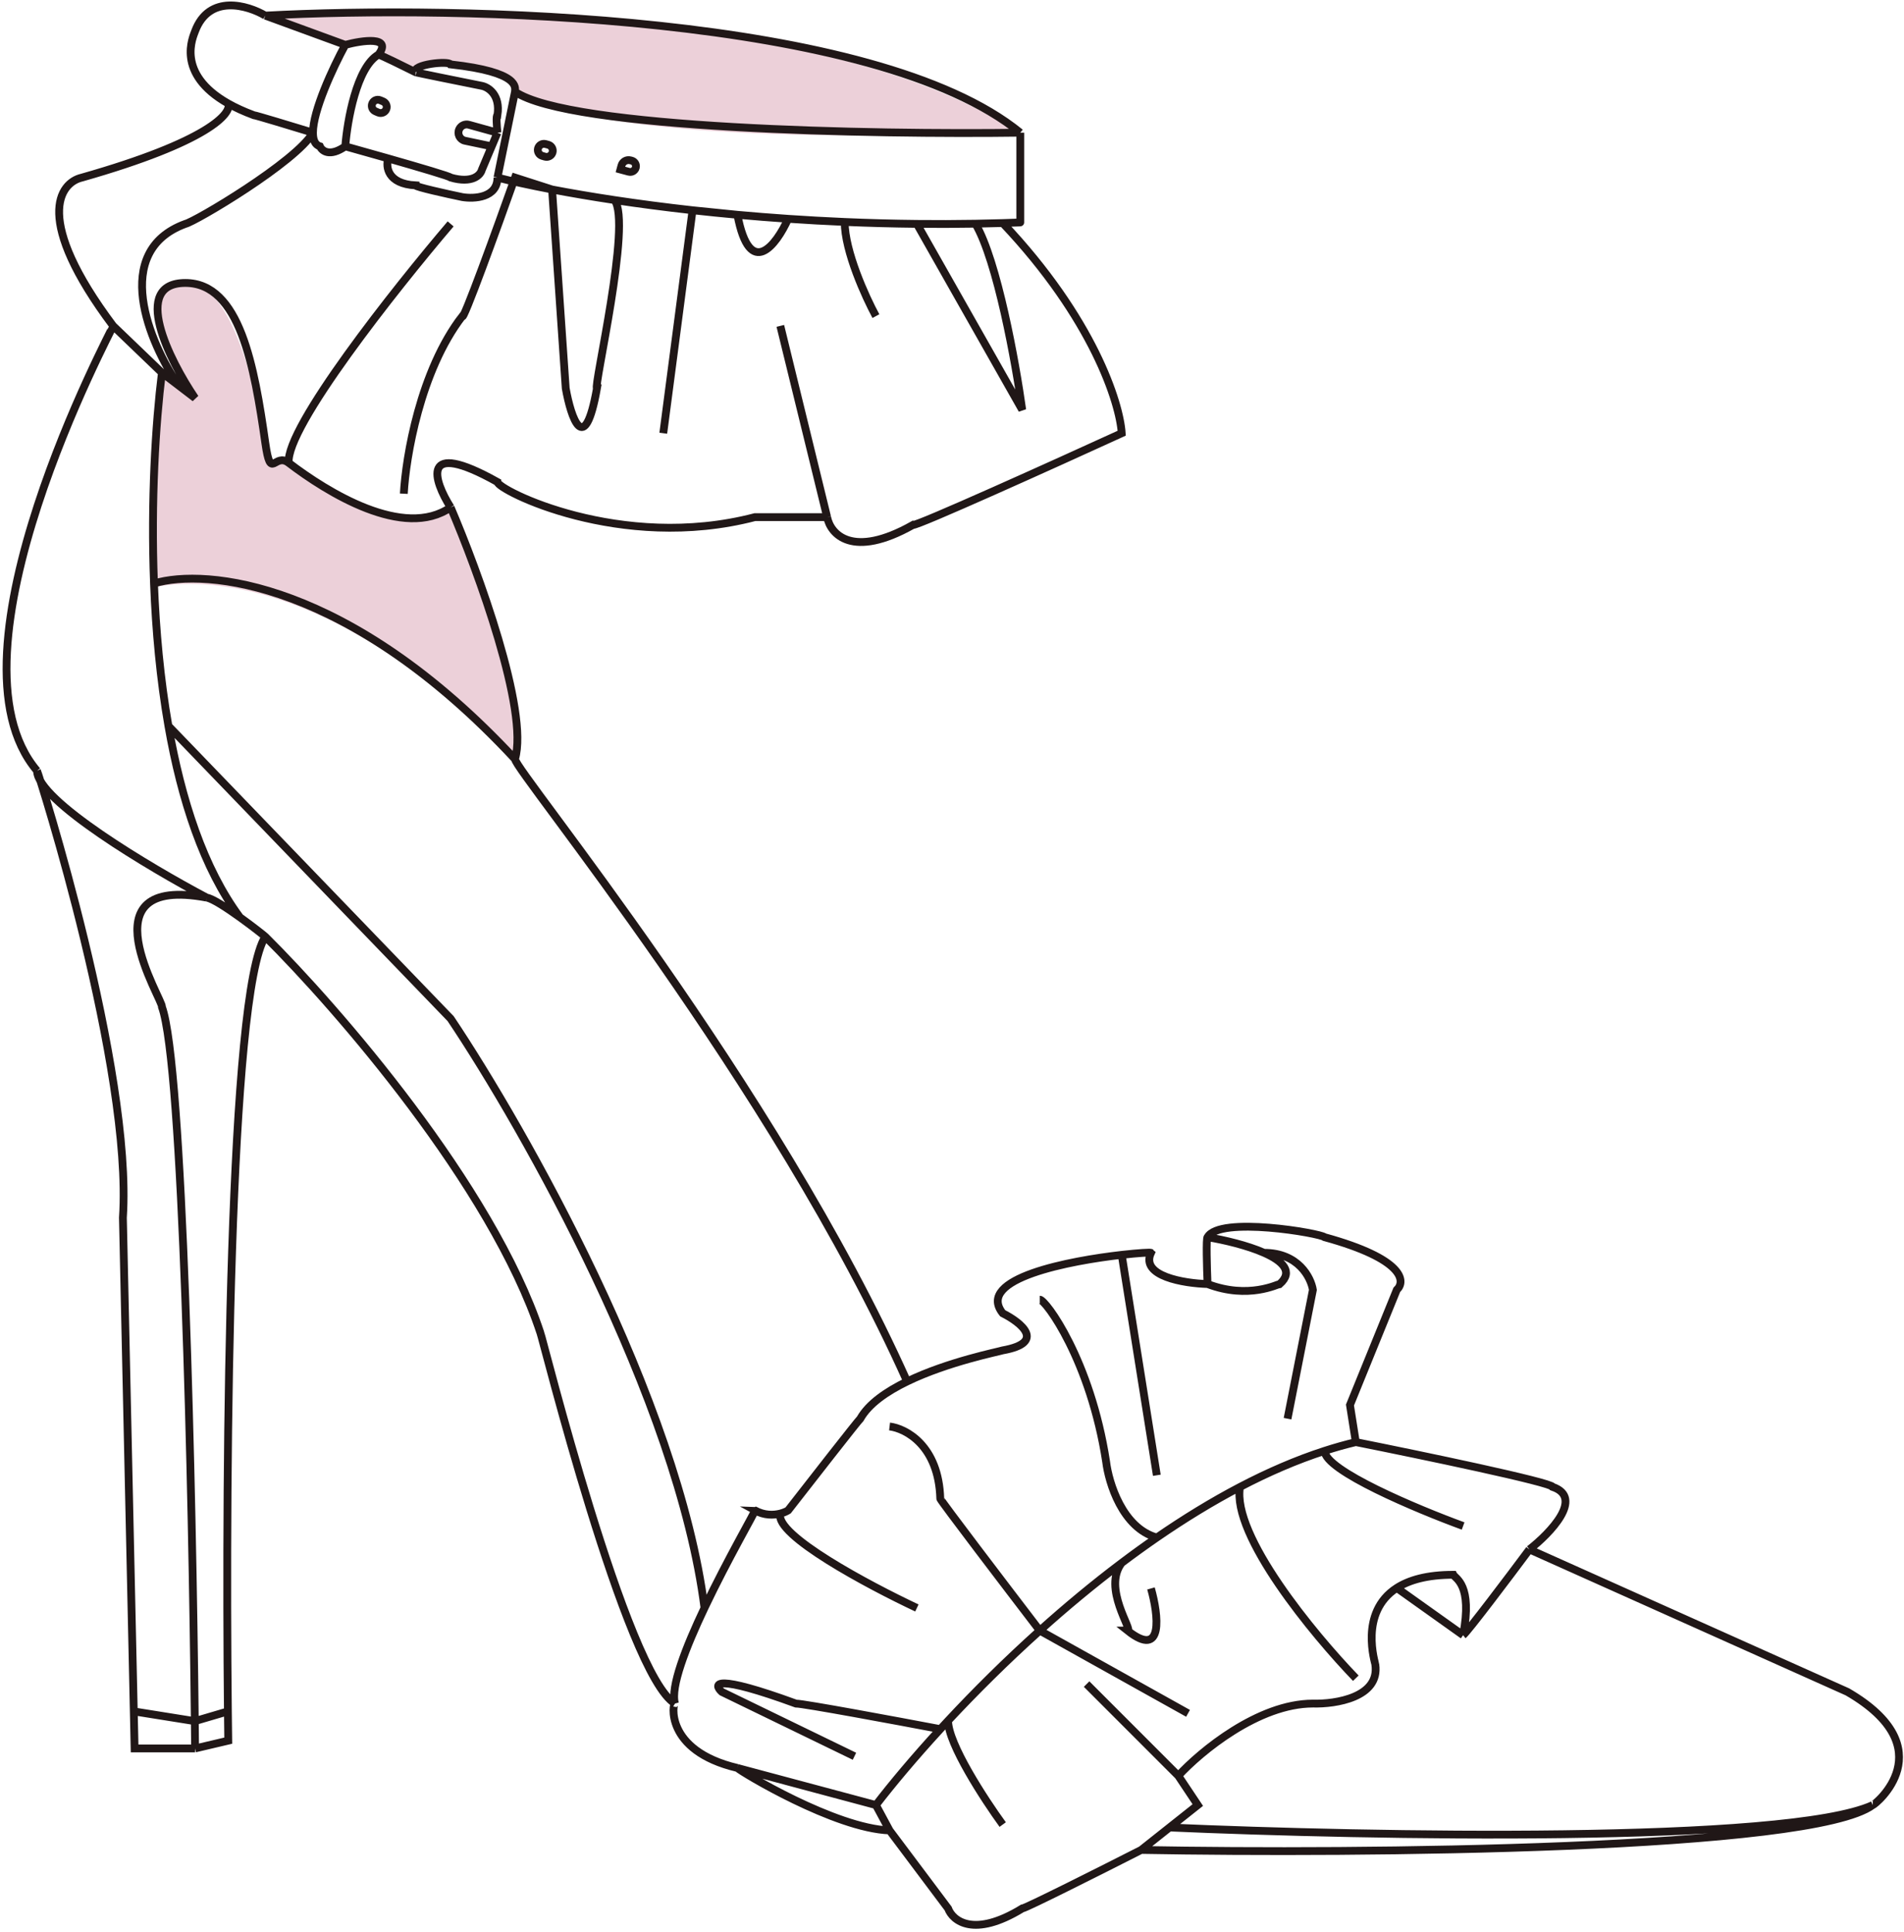 <svg width="488" height="495" viewBox="0 0 488 495" fill="none" xmlns="http://www.w3.org/2000/svg">
<path d="M39.499 150.499C37.9 147.699 40.166 112.666 41.499 95.499L49.499 101.499C43.333 92.332 34.2 73.699 46.999 72.499C62.999 70.999 68.499 118.999 68.999 118.999C71.499 116.999 73.999 118.499 74.999 118.999C91.799 135.399 109 133.833 115.5 130.999C133 161.999 132 195.499 132 194.999C78.499 139.499 39.999 150.499 39.499 150.499Z" fill="#ECD0D9"/>
<path d="M260 33.499C215.2 3.499 116 1.666 72 4.499C77.167 6.999 87.7 11.899 88.5 11.499C98.1 7.499 98.5 11.832 97.5 14.499L106 18.999C108.4 14.999 122.333 17.332 129 18.999C130 20.666 132.1 23.999 132.5 23.999C156.9 36.399 227.667 35.499 260 33.499Z" fill="#ECD0D9"/>
<path d="M67.999 4C116.999 1.333 224.299 3.6 261.499 33.999M67.999 4L88.499 11.499M67.999 4C63.499 1.333 53.599 -1.601 49.999 7.999C49.558 9.323 44.835 18.821 58.499 26.534M261.499 33.999C224.166 34.499 145.999 33.099 131.999 23.499M261.499 33.999C261.499 41.833 261.499 57.4 261.499 56.999C259.994 57.058 258.494 57.109 256.999 57.154M131.999 23.499C131.999 22.499 133.499 18.499 115.499 16.499C114.999 15.499 105.499 16.499 106.499 18.499M131.999 23.499L127.499 45.499M106.499 18.499C106.099 18.499 117.666 20.833 123.499 21.999C125.166 22.333 128.299 24.299 127.499 29.499C127.099 29.499 127.332 32.499 127.499 33.999M106.499 18.499C103.499 16.999 97.399 13.999 96.999 13.999M127.499 33.999L120.173 31.965C119.201 31.694 118.173 32.151 117.722 33.054V33.054C117.104 34.29 117.822 35.777 119.175 36.061L126.025 37.499M127.499 33.999L126.025 37.499M88.499 37.499C88.999 30.999 91.399 17.199 96.999 13.999M88.499 37.499C84.499 40.299 82.499 38.666 81.999 37.499C80.725 37.107 80.205 35.827 80.211 33.999M88.499 37.499C91.499 38.333 95.499 39.455 99.499 40.596M96.999 13.999C100.64 9.199 92.849 10.333 88.499 11.499M88.499 11.499C85.227 17.539 80.227 28.368 80.211 33.999M80.211 33.999C75.307 32.499 65.399 29.499 64.999 29.499C62.47 28.558 60.321 27.562 58.499 26.534M80.211 33.999C75.922 41.466 49.931 56.871 47.499 57.366C28.299 64.418 38.332 87.893 45.749 98.749M99.499 40.596C107.499 42.877 115.499 45.233 115.499 45.499C121.099 47.099 123.166 44.833 123.499 43.499L126.025 37.499M99.499 40.596C98.832 42.73 99.299 47.099 106.499 47.499C106.499 47.9 114.499 49.666 118.499 50.499C121.499 50.999 127.499 50.699 127.499 45.499M127.499 45.499C131.021 46.403 135.743 47.455 141.499 48.552M58.499 26.534C59.499 29.022 53.399 36.299 20.999 45.499C15.166 46.833 8.599 56.3 28.999 83.499M28.999 83.499C28.999 83.999 -16.001 167.5 9.499 197.5M28.999 83.499L41.499 95.499M9.499 197.5C9.999 198.5 33.999 274 31.499 312L34.289 438.5M9.499 197.5C9.499 205.1 38.499 222.333 52.999 230M49.999 448H34.499L34.289 438.5M49.999 448L58.499 446C58.467 443.594 58.437 441.091 58.41 438.5M49.999 448C49.979 445.757 49.957 443.42 49.931 441M52.999 230C20.999 224 41.999 256.5 41.499 258C46.879 272.602 49.305 381.889 49.931 441M52.999 230C54.508 230.237 58.17 232.64 61.499 235.034M67.999 240C67.751 239.751 64.787 237.397 61.499 235.034M67.999 240C58.769 254.23 57.735 373.762 58.41 438.5M67.999 240C86.332 258.166 126.099 303.9 138.499 341.5C138.999 342.5 160.499 429 172.999 436.5M41.499 95.499C39.877 108.556 38.649 128.321 39.471 149.5M41.499 95.499L45.749 98.749M61.499 235.034C52.183 222.525 46.469 204.905 43.162 186M34.289 438.5L49.931 441M49.931 441L58.41 438.5M172.999 436.5C172.499 436 169.999 448.5 188.999 453M172.999 436.5C171.786 432.284 175.783 422.065 180.563 412M188.999 453C189.999 454 213.999 468.5 227.999 469M188.999 453L224.499 462.5M227.999 469L242.999 489C244.166 492.166 249.599 496.6 261.999 489C262.799 489 282.666 479 292.499 474M227.999 469L224.499 462.5M292.499 474C348.499 475 464.399 474.1 479.999 462.5M292.499 474L299.749 468.25M479.999 462.5C480.499 462.5 498.499 448 473.499 433.5L391.999 397M479.999 462.5C457.999 472.5 350.666 470.5 299.749 468.25M391.999 397C397.332 392.833 405.999 383.8 397.999 381C397.599 379.8 364.166 372.833 347.499 369.5M391.999 397C386.832 403.933 376.199 418.036 374.999 418.976M347.499 369.5L345.999 360L357.999 330.5C360.332 328.333 359.899 322.6 339.499 317C338.499 316 312.499 311.5 309.499 317M347.499 369.5C344.837 370.133 342.168 370.887 339.499 371.75M309.499 317C309.099 317 309.332 325 309.499 329M309.499 317C313.769 317.711 319.681 319.098 323.991 321M309.499 329C303.499 328.833 292.199 327 294.999 321C294.874 320.874 291.835 321.031 287.499 321.525M309.499 329C319.999 333 327.499 329 327.999 329C331.573 325.846 328.766 323.107 323.991 321M224.499 462.5C228.68 457.064 234.286 450.361 240.999 443.048M329.999 363.5L336.499 330.5C335.993 327.333 332.784 321 323.991 321M296.499 378L287.499 321.525M287.499 321.525C274.511 323.003 249.877 327.503 256.999 336.5C261.666 338.833 268.199 344 256.999 346C255.998 346.333 242.984 348.891 232.499 353.971M266.499 333C267.999 333 279.499 348.548 283.499 374.5C284.166 379.971 287.699 391.524 296.499 393.957M296.499 393.957C293.457 396.054 290.454 398.224 287.499 400.451M296.499 393.957C303.436 389.178 310.576 384.785 317.814 381M227.999 365.5C232.166 366 240.599 370.4 240.999 384C240.999 384.4 257.999 406.701 266.499 417.801M266.499 417.801C257.813 425.605 249.876 433.515 242.999 440.887M266.499 417.801L304.499 439M266.499 417.801C273.111 411.861 280.156 405.983 287.499 400.451M234.999 412C222.666 406.21 198.399 393.268 199.999 387.815M199.999 387.815C200.86 387.593 201.554 387.278 201.999 387C207.832 379.5 219.699 364.3 220.499 363.5C222.663 359.671 227.266 356.507 232.499 353.971M199.999 387.815C198.281 388.259 195.897 388.332 193.499 387C193.777 387 186.555 399.379 180.563 412M218.999 450L184.999 433.5C182.666 431.333 183.199 428.9 203.999 436.5C205.999 436.5 229.499 440.865 240.999 443.048M240.999 443.048C241.655 442.334 242.322 441.613 242.999 440.887M256.999 467.5C252.332 461.091 242.999 446.797 242.999 440.887M294.999 407C296.899 413.701 298.36 425.243 288.999 417.801C290.499 417.801 282.499 406.944 287.499 400.451M347.499 430C336.709 418.833 315.666 393.4 317.814 381M317.814 381C324.981 377.251 332.244 374.097 339.499 371.75M374.999 391C363.166 386.667 339.499 376.751 339.499 371.75M301.999 455L306.999 462.5L299.749 468.25M301.999 455C307.666 448.833 322.499 436.5 336.499 436.5C342.332 436.666 353.699 434.9 352.499 426.5C352.499 426.122 348.214 413.173 357.999 406.874M301.999 455L278.499 431.5M374.999 418.976C377.499 405.952 372.999 404.5 372.499 403.5C365.786 403.5 361.159 404.84 357.999 406.874M374.999 418.976L357.999 406.874M39.471 149.5C52.647 145.5 89.599 148.9 131.999 194.5M39.471 149.5C39.938 161.534 41.067 174.025 43.162 186M131.999 194.5C131.999 197.5 198.499 277.943 232.499 353.971M131.999 194.5C135.599 182.1 122.499 146.333 115.499 130M43.162 186L115.499 261C134.375 289.166 173.813 358.8 180.563 412M115.499 130C111.166 123.166 107.499 112.3 127.499 123.5C127.499 125.5 158.999 141.5 193.499 132.5H211.999M115.499 130C103.501 138.362 83.837 126.103 73.999 118.599M211.999 132.5C212.832 136.833 218.399 143.3 233.999 134.5C234.799 134.9 269.999 119 287.499 111C286.999 103.258 280.199 81.651 256.999 57.154M211.999 132.5L199.999 83.499M256.999 57.154C254.651 57.225 252.318 57.279 249.999 57.319M103.499 126.5C103.999 117.166 107.699 94.999 118.499 80.999C118.499 82.999 127.499 58.166 131.999 45.499L141.499 48.552M141.499 48.552L144.999 99.499C146.332 107 149.799 117.5 152.999 99.499C151.999 99.499 161.999 57.027 157.499 51.263M141.499 48.552C146.179 49.444 151.542 50.366 157.499 51.263M157.499 51.263C163.579 52.179 170.277 53.068 177.499 53.872M177.499 53.872L169.999 111M177.499 53.872C181.199 54.284 185.037 54.674 188.999 55.034M177.499 53.872L188.999 55.034M188.999 55.034C193.198 55.415 197.536 55.762 201.999 56.066M188.999 55.034C192.199 71.861 198.999 62.733 201.999 56.066M201.999 56.066C206.7 56.386 211.539 56.658 216.499 56.871M224.499 80.999C221.832 76.081 216.499 64.369 216.499 56.871M216.499 56.871C222.5 57.129 228.677 57.301 234.999 57.366M234.999 57.366L261.999 105C260.332 93.046 255.599 66.774 249.999 57.319M234.999 57.366C239.916 57.418 244.921 57.405 249.999 57.319M115.499 57.366C101.332 73.977 73.199 109.478 73.999 118.599M73.999 118.599C70.307 115.783 69.428 123.5 67.999 113.5C65.199 93.9 61.499 72.499 47.499 72.499C33.499 72.499 43.332 92.166 49.999 102L45.749 98.749M158.999 43.499L159.017 43.432M159.017 43.432L159.289 42.419C159.558 41.412 160.593 40.814 161.6 41.084L161.911 41.167C162.553 41.339 162.999 41.921 162.999 42.586V42.586C162.999 43.551 162.083 44.254 161.151 44.004L159.017 43.432ZM99.036 27.907V27.907C99.297 27.134 98.914 26.291 98.16 25.978L97.433 25.676C96.57 25.318 95.588 25.802 95.346 26.705V26.705C95.147 27.448 95.524 28.224 96.231 28.527L96.954 28.837C97.787 29.194 98.747 28.765 99.036 27.907ZM141.625 39.028V39.028C141.851 38.184 141.35 37.316 140.506 37.09L139.822 36.907C138.983 36.682 138.121 37.18 137.896 38.019V38.019C137.675 38.843 138.151 39.692 138.969 39.934L139.648 40.135C140.501 40.388 141.395 39.887 141.625 39.028Z" stroke="#201717" stroke-width="2"/>
</svg>
